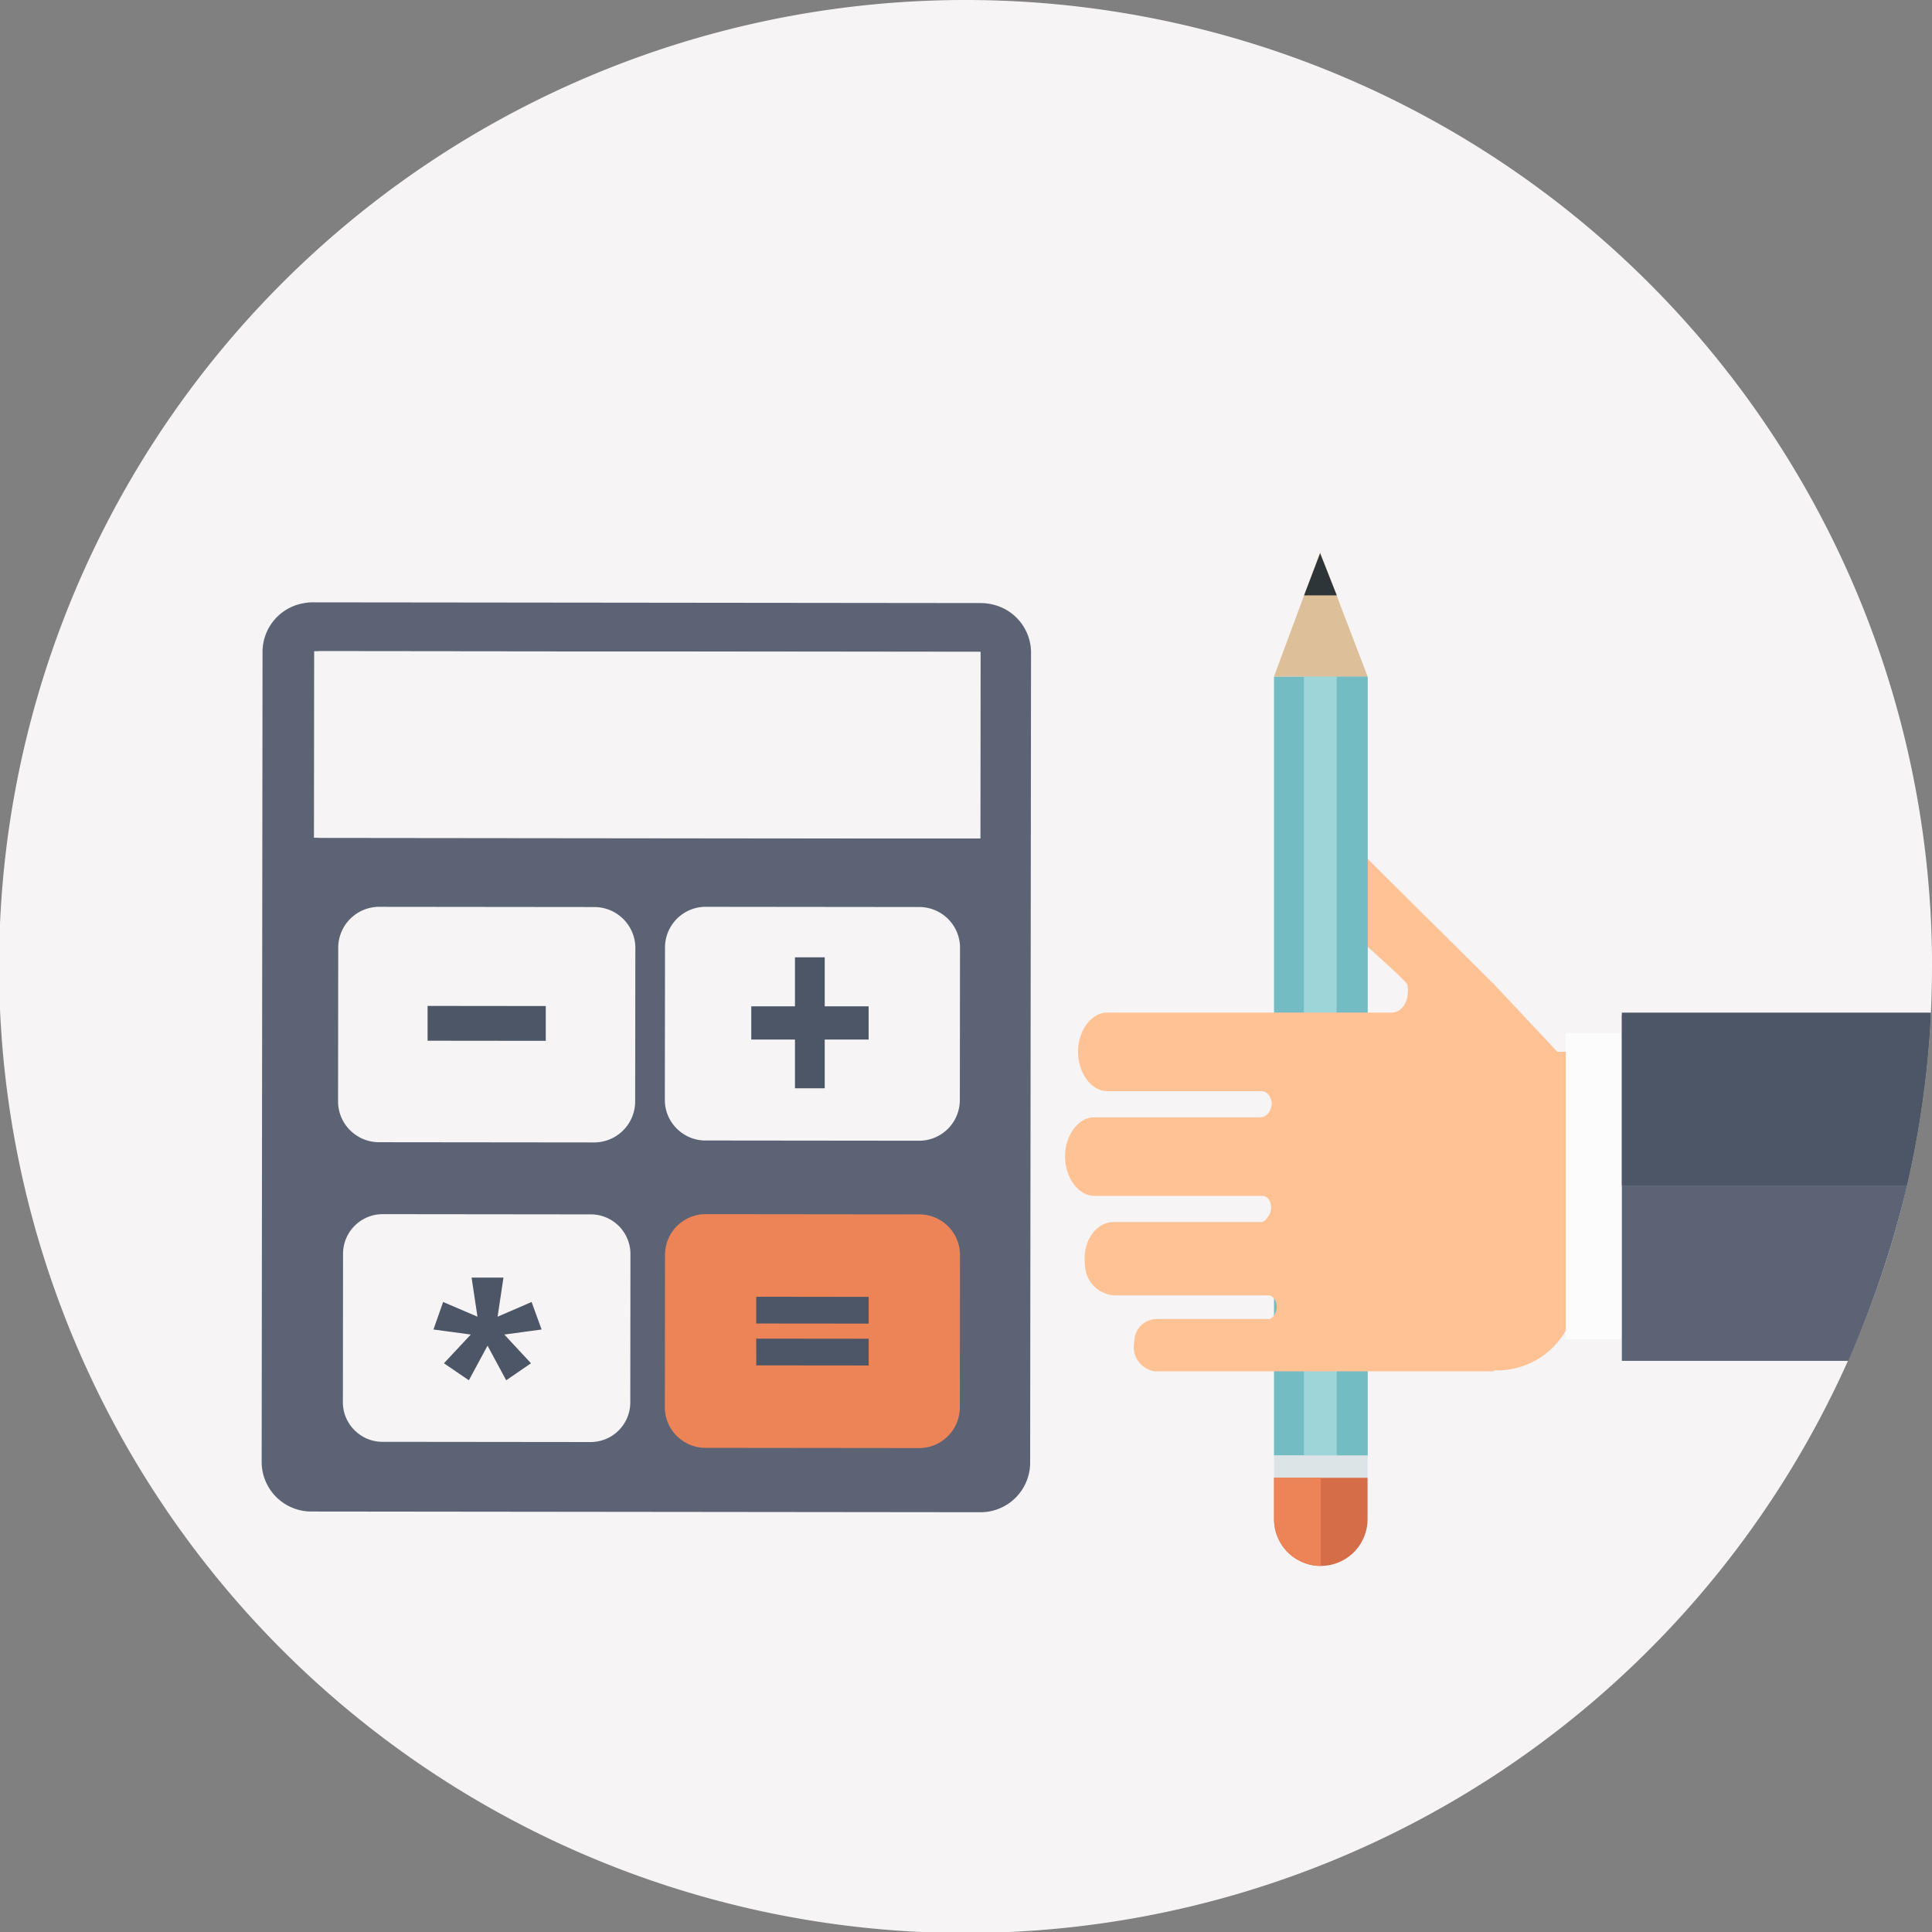 <svg xmlns="http://www.w3.org/2000/svg" width="136.411" height="136.411" viewBox="0 0 136.411 136.411">
  <rect x="0" y="0" width="136.411" height="136.411" fill="#808080" stroke="none"/>
  <g id="Group_18147" data-name="Group 18147" transform="translate(0 0)">
    <path id="Path_47040" data-name="Path 47040" d="M1293.011,171.485q0,1.692-.081,3.365c0,.024,0,.05,0,.076a68.241,68.241,0,1,1,.085-3.441Z" transform="translate(-1156.6 -103.28)" fill="#f6f4f4"/>
    <path id="Path_47041" data-name="Path 47041" d="M1645.081,419.727c-1.051-.921-1.585-1.762-1.336-2.963,0,0,1.427-3.089,4.094-1.09l11.323,11.235-6.16-.015C1652.981,426.555,1645.081,419.727,1645.081,419.727Z" transform="translate(-1553.634 -357.37)" fill="#ffc295"/>
    <path id="Path_47042" data-name="Path 47042" d="M1308.1,333.463a3.535,3.535,0,0,0-.446-.074c-.051-.005-.1-.009-.153-.012-.068,0-.137-.006-.205-.006l-47.147-.051c-.069,0-.138,0-.205.006-.052,0-.1.006-.154.011a3.538,3.538,0,0,0-.446.073,3.491,3.491,0,0,0-2.755,3.363l-.017,15.553-.045,41.74a3.507,3.507,0,0,0,3.553,3.447l47.147.051a3.507,3.507,0,0,0,3.56-3.439l.045-41.74.017-15.553A3.491,3.491,0,0,0,1308.1,333.463Zm-47.585,3.306,46.763.05-.014,13.175-46.763-.05Z" transform="translate(-1238.052 -290.791)" fill="#5b6375"/>
    <rect id="Rectangle_4615" data-name="Rectangle 4615" width="13.175" height="47.045" transform="translate(22.167 59.153) rotate(-89.938)" fill="#f6f4f4"/>
    <g id="Group_18145" data-name="Group 18145" transform="translate(46.941 64.026)">
      <path id="Path_47043" data-name="Path 47043" d="M1431.344,452.478l-.012,10.77a2.874,2.874,0,0,1-2.868,2.862l-15.1-.016a2.838,2.838,0,0,1-1.69-.559,2.761,2.761,0,0,1-.37-.324,2.845,2.845,0,0,1-.8-1.985l.012-10.77a2.873,2.873,0,0,1,2.868-2.862l15.1.016a2.877,2.877,0,0,1,2.862,2.868Z" transform="translate(-1410.503 -449.594)" fill="#f6f4f4"/>
      <path id="Path_47044" data-name="Path 47044" d="M1443.507,472.36l3.085,0,0-3.46,2.1,0,0,3.46,3.1,0,0,2.345-3.1,0,0,3.441-2.1,0,0-3.441-3.085,0Z" transform="translate(-1437.403 -465.333)" fill="#4d5666"/>
    </g>
    <path id="Path_47045" data-name="Path 47045" d="M1306.682,452.5l-.012,10.848a2.9,2.9,0,0,1-2.889,2.883l-15.209-.016a2.857,2.857,0,0,1-1.7-.563,2.767,2.767,0,0,1-.373-.326,2.865,2.865,0,0,1-.807-2l.012-10.848a2.893,2.893,0,0,1,2.889-2.883l15.209.016a2.9,2.9,0,0,1,2.883,2.889Z" transform="translate(-1261.823 -385.568)" fill="#f6f4f4"/>
    <path id="Path_47046" data-name="Path 47046" d="M1328.235,487.455l0,2.456-8.345-.009,0-2.456Z" transform="translate(-1289.7 -416.422)" fill="#4d5666"/>
    <path id="Path_47047" data-name="Path 47047" d="M1431.344,569.859l-.012,10.77a2.874,2.874,0,0,1-2.868,2.862l-15.1-.016a2.838,2.838,0,0,1-1.69-.559,2.76,2.76,0,0,1-.37-.324,2.845,2.845,0,0,1-.8-1.986l.012-10.77a2.873,2.873,0,0,1,2.868-2.862l15.1.016a2.877,2.877,0,0,1,2.862,2.868Z" transform="translate(-1363.562 -481.248)" fill="#ec8457"/>
    <path id="Path_47048" data-name="Path 47048" d="M1445.393,598.517l7.938.009,0,1.888-7.938-.008Zm0,2.957,7.938.008,0,1.888-7.937-.008Z" transform="translate(-1391.998 -506.959)" fill="#4d5666"/>
    <g id="Group_18146" data-name="Group 18146" transform="translate(24.21 85.727)">
      <path id="Path_47049" data-name="Path 47049" d="M1307.856,569.785l-.011,10.492a2.8,2.8,0,0,1-2.794,2.788l-14.71-.016a2.764,2.764,0,0,1-1.646-.545,2.689,2.689,0,0,1-.361-.315,2.77,2.77,0,0,1-.781-1.934l.011-10.492a2.8,2.8,0,0,1,2.794-2.788l14.71.016a2.8,2.8,0,0,1,2.788,2.794Z" transform="translate(-1287.553 -566.975)" fill="#f6f4f4"/>
      <path id="Path_47050" data-name="Path 47050" d="M1329.777,594.871l-2.635.356,1.885,2.029-1.75,1.2-1.318-2.443-1.318,2.443-1.76-1.2,1.895-2.029-2.635-.356.683-1.943,2.424,1.039-.414-2.76h2.25l-.414,2.76,2.4-1.039Z" transform="translate(-1315.746 -586.727)" fill="#4d5666"/>
    </g>
    <rect id="Rectangle_4616" data-name="Rectangle 4616" width="6.606" height="55" transform="translate(89.952 47.768)" fill="#73bcc4"/>
    <rect id="Rectangle_4617" data-name="Rectangle 4617" width="2.321" height="55.003" transform="translate(92.065 47.765)" fill="#9ed5d8"/>
    <rect id="Rectangle_4618" data-name="Rectangle 4618" width="2.172" height="55.003" transform="translate(94.386 47.765)" fill="#73bcc4"/>
    <rect id="Rectangle_4619" data-name="Rectangle 4619" width="6.61" height="1.571" transform="translate(89.952 102.768)" fill="#dde4e8"/>
    <path id="Rectangle_4620" data-name="Rectangle 4620" d="M0,0H6.6a0,0,0,0,1,0,0V2.925a3.3,3.3,0,0,1-3.3,3.3h0A3.3,3.3,0,0,1,0,2.925V0A0,0,0,0,1,0,0Z" transform="translate(89.957 104.339)" fill="#d66d49"/>
    <path id="Rectangle_4621" data-name="Rectangle 4621" d="M0,0H3.3a0,0,0,0,1,0,0V6.225a0,0,0,0,1,0,0h0A3.3,3.3,0,0,1,0,2.925V0A0,0,0,0,1,0,0Z" transform="translate(89.957 104.339)" fill="#ec8457"/>
    <path id="Path_47051" data-name="Path 47051" d="M1643.151,322.98l3.253-8.772,3.356,8.769Z" transform="translate(-1553.199 -275.212)" fill="#ddbf9a"/>
    <path id="Path_47052" data-name="Path 47052" d="M1654.718,317.555h2.24l-1.176-2.97-1.132,2.97Z" transform="translate(-1562.573 -275.519)" fill="#2d3538"/>
    <path id="Path_47053" data-name="Path 47053" d="M1599.02,502.773a5.594,5.594,0,0,1-5.359,3.445c-.019,0-.037.068-.057.068h-23.877a1.73,1.73,0,0,1-1.485-2.094,1.6,1.6,0,0,1,1.528-1.6h7.957c.235,0,.458-.3.538-.6a1.124,1.124,0,0,0-.018-.583c-.088-.252-.29-.485-.5-.485h-10.892a2.2,2.2,0,0,1-2.093-2.112c-.223-1.689.773-3.065,2.019-3.065h10.438c.188,0,.372-.232.494-.422a1.046,1.046,0,0,0,.078-1.071.575.575,0,0,0-.559-.356h-11.812c-1.108,0-2.046-1.259-2.066-2.722-.021-1.514.91-2.824,2.05-2.824h11.736a.779.779,0,0,0,.673-.477,1,1,0,0,0,.018-.943.705.705,0,0,0-.692-.43h-10.815c-1.124,0-2.049-1.289-2.055-2.772s.931-2.774,2.055-2.774H1586.4c.819,0,1.321-.924,1.113-2.034l6.077-.017,4.526,4.824h2.149v19.042Z" transform="translate(-1488.153 -409.462)" fill="#ffc295"/>
    <rect id="Rectangle_4622" data-name="Rectangle 4622" width="4.34" height="21.617" transform="translate(114.895 94.557) rotate(180)" fill="#fcfcfc"/>
    <path id="Path_47054" data-name="Path 47054" d="M1797.814,491a69.308,69.308,0,0,1-1.7,12.126,72.227,72.227,0,0,1-4.125,12.278H1776V491Z" transform="translate(-1661.487 -419.319)" fill="#5b6375"/>
    <path id="Path_47055" data-name="Path 47055" d="M1797.817,490c0,.185,0,.061,0,.087a67.765,67.765,0,0,1-1.7,12.115H1776V490Z" transform="translate(-1661.487 -418.504)" fill="#4d5666"/>
  </g>
</svg>

